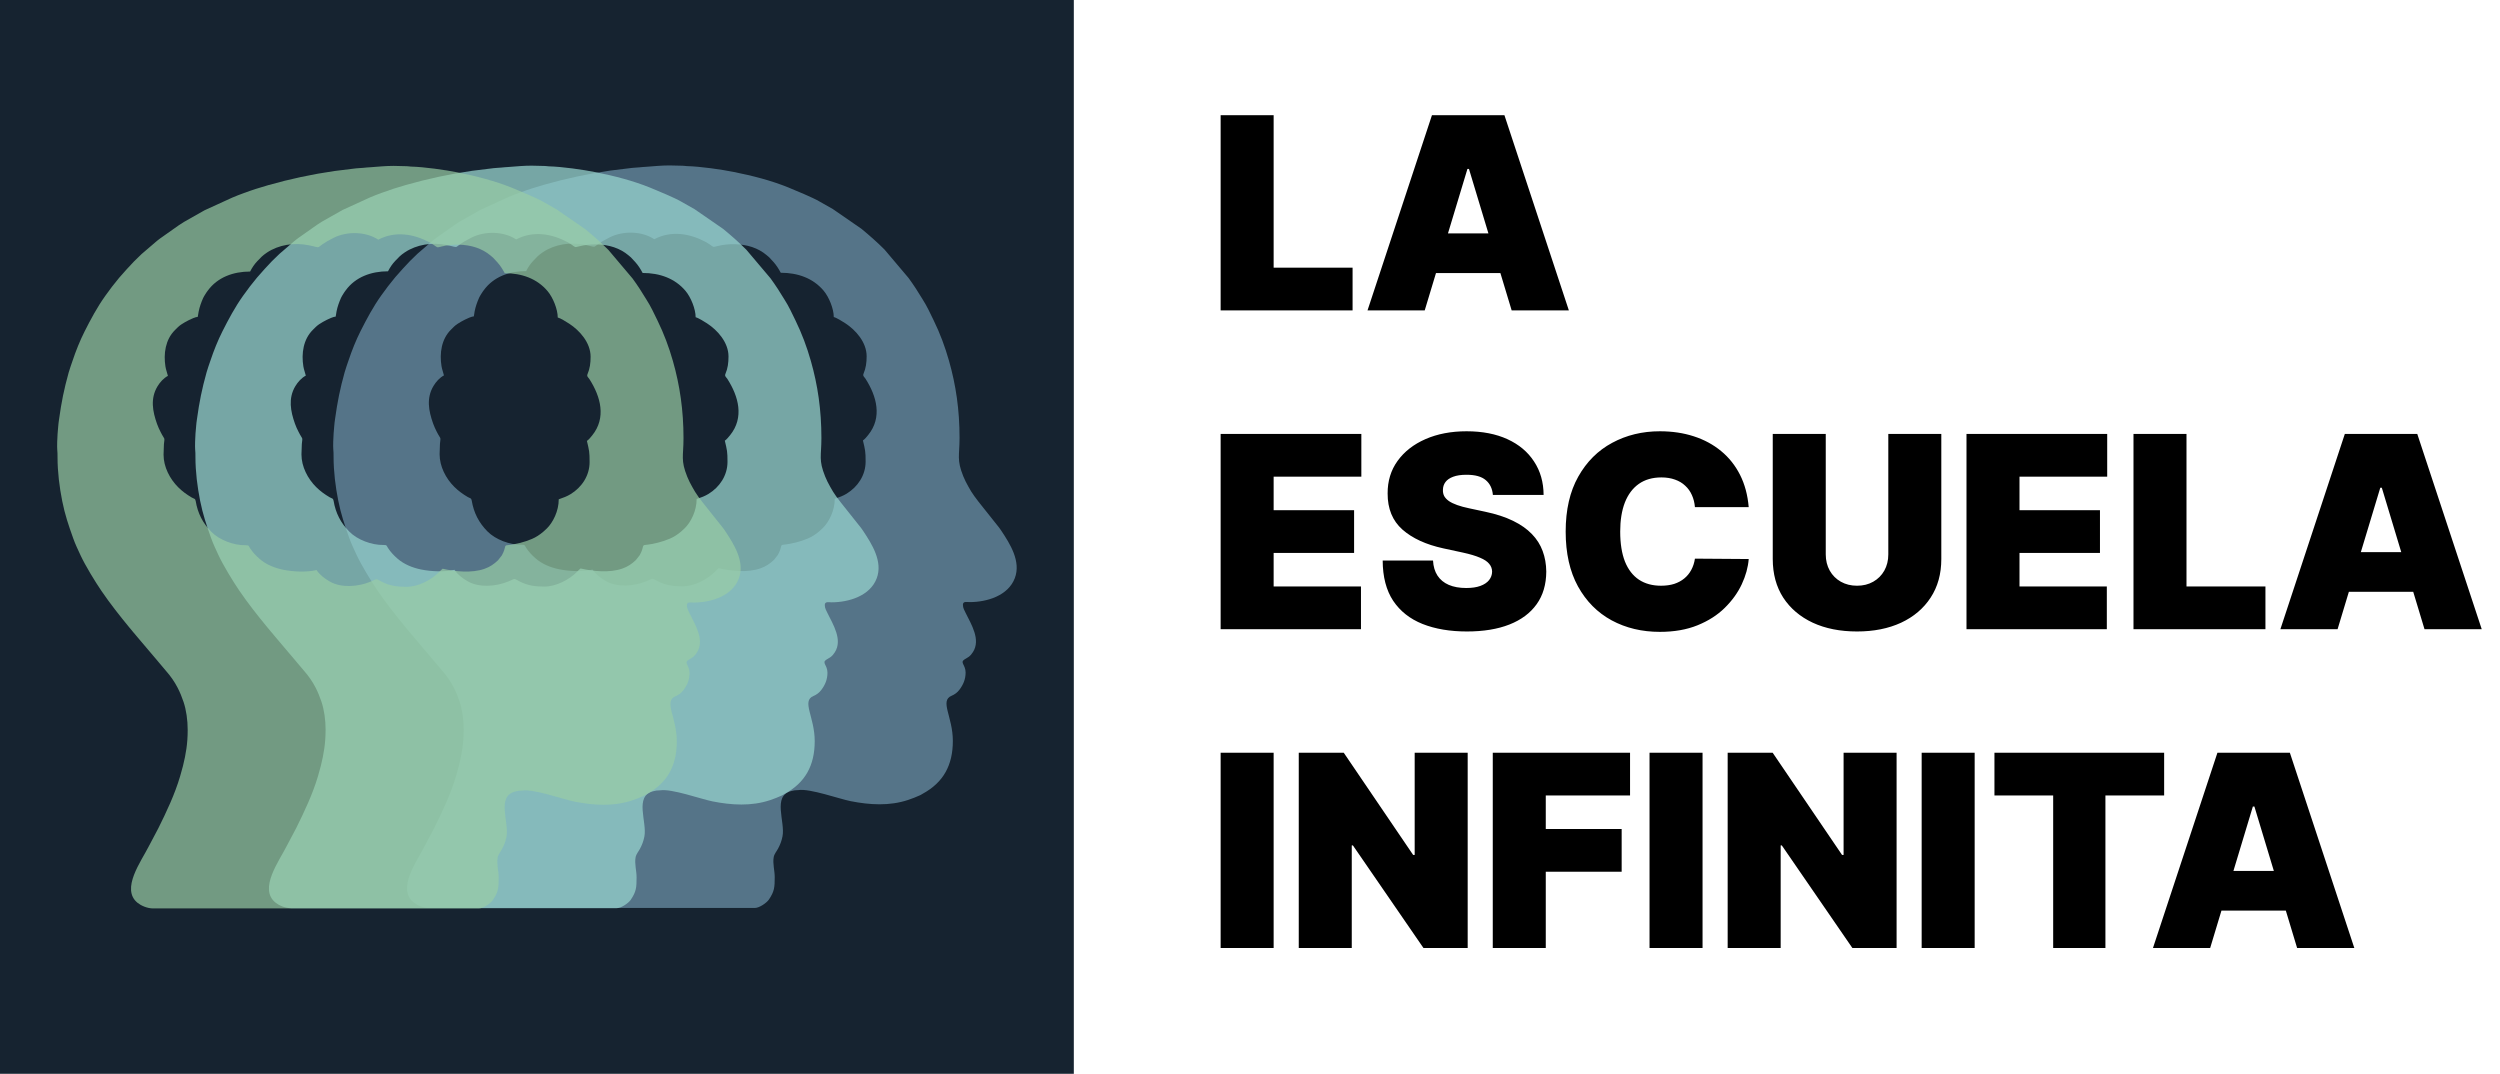 <svg width="149" height="64" viewBox="0 0 149 64" fill="none" xmlns="http://www.w3.org/2000/svg">
<g clip-path="url(#clip0_12_448)">
<path d="M64 0H0V64H64V0Z" fill="#162330"/>
<g opacity="0.5">
<path fill-rule="evenodd" clip-rule="evenodd" d="M27.637 43.5C27.637 44.279 27.53 44.92 27.358 45.618L27.185 46.245C26.865 47.324 26.381 48.34 25.885 49.343L25.331 50.389C24.881 51.292 23.63 52.957 24.652 53.78C24.856 53.945 25.22 54.114 25.578 54.114H44.992C45.255 54.114 45.693 53.812 45.829 53.61C46.156 53.124 46.173 52.882 46.173 52.275C46.173 51.866 46.041 51.474 46.114 51.078C46.149 50.891 46.287 50.74 46.373 50.576C46.494 50.343 46.578 50.147 46.638 49.842C46.808 48.98 46.02 47.429 47.159 47.146C47.224 47.13 47.305 47.11 47.357 47.103C47.435 47.092 47.503 47.102 47.584 47.089C48.266 46.983 50.027 47.617 50.699 47.749C51.832 47.973 53.009 48.048 54.127 47.675C54.373 47.593 54.61 47.499 54.844 47.392C54.907 47.363 54.937 47.337 54.996 47.305C56.223 46.636 56.789 45.609 56.789 44.16C56.789 42.711 55.989 41.769 56.715 41.467C56.906 41.388 57.061 41.267 57.178 41.113C57.407 40.813 57.55 40.486 57.55 40.082C57.55 39.617 57.19 39.487 57.487 39.3C57.719 39.153 57.806 39.147 57.988 38.862C58.461 38.124 57.888 37.211 57.556 36.538C57.481 36.387 57.389 36.238 57.389 36.045C57.389 35.818 57.634 35.885 57.789 35.885C58.83 35.885 60.085 35.502 60.482 34.46C60.864 33.459 60.197 32.412 59.672 31.623C59.629 31.559 59.593 31.503 59.548 31.447L58.326 29.911C58.235 29.796 58.156 29.683 58.069 29.568C57.939 29.396 57.822 29.194 57.715 29.003C57.601 28.798 57.5 28.607 57.411 28.386C57.01 27.385 57.189 27.183 57.189 26.09C57.189 24.425 56.971 22.944 56.56 21.502C56.32 20.656 56.025 19.867 55.642 19.084C55.437 18.662 55.239 18.232 54.986 17.839L54.586 17.199C54.441 16.982 54.306 16.779 54.153 16.572L52.716 14.872C52.277 14.433 51.814 14.025 51.336 13.633L49.633 12.457L48.803 11.987C48.5 11.805 47.394 11.336 46.981 11.171C45.939 10.75 44.836 10.47 43.725 10.248C42.972 10.097 41.755 9.922 40.934 9.9C40.831 9.898 40.81 9.879 40.695 9.879L39.915 9.86C39.446 9.86 39.014 9.903 38.554 9.938C38.399 9.95 38.244 9.957 38.11 9.974C37.958 9.994 37.816 9.986 37.664 10.008L36.383 10.165C35.046 10.359 33.722 10.642 32.429 11.011C31.937 11.151 31.459 11.303 30.981 11.482C30.753 11.567 30.517 11.65 30.291 11.751L28.645 12.504C28.578 12.538 28.554 12.558 28.492 12.591L27.419 13.198C27.322 13.257 27.228 13.319 27.127 13.386L26.002 14.18C25.908 14.25 25.822 14.313 25.733 14.392L24.894 15.112C24.603 15.379 24.266 15.725 24.003 16.02L23.552 16.529C23.254 16.884 22.987 17.239 22.719 17.615C22.243 18.284 21.856 19.007 21.486 19.741C21.216 20.277 20.974 20.883 20.782 21.456C20.702 21.696 20.61 21.939 20.544 22.177C20.264 23.181 20.114 23.931 19.971 24.963C19.952 25.101 19.928 25.262 19.921 25.392C19.913 25.538 19.898 25.7 19.884 25.833C19.866 25.99 19.848 26.623 19.864 26.767C19.88 26.91 19.881 27.057 19.881 27.229C19.881 28.099 19.995 29.009 20.159 29.83C20.324 30.655 20.536 31.275 20.813 32.054C20.937 32.402 21.093 32.727 21.247 33.059C21.535 33.681 22.122 34.64 22.496 35.189C23.01 35.942 23.579 36.663 24.157 37.366C24.179 37.393 24.19 37.402 24.214 37.432L24.374 37.628C24.496 37.753 24.585 37.893 24.704 38.018L25.364 38.798C25.412 38.849 25.431 38.878 25.474 38.928C25.52 38.979 25.54 39.004 25.585 39.057L25.805 39.317C25.844 39.364 25.875 39.405 25.914 39.448C26.07 39.622 26.199 39.794 26.354 39.968C26.62 40.267 26.855 40.606 27.039 40.963C27.179 41.233 27.293 41.516 27.391 41.81C27.549 42.281 27.639 42.881 27.639 43.501M28.239 18.855C28.261 18.761 28.27 18.651 28.29 18.547C28.347 18.261 28.443 17.996 28.558 17.736C28.594 17.656 28.642 17.587 28.689 17.507C28.737 17.426 28.782 17.366 28.835 17.293C29.418 16.495 30.358 16.157 31.358 16.157C31.494 15.9 31.6 15.738 31.793 15.532C31.987 15.324 32.102 15.202 32.353 15.033C33.064 14.554 33.992 14.417 34.845 14.589C35.811 14.784 35.03 14.8 36.342 14.144C37.142 13.743 38.265 13.769 38.995 14.258C39.998 13.727 41.103 13.907 42.068 14.424C42.147 14.466 42.219 14.513 42.29 14.561C42.539 14.732 42.468 14.74 42.746 14.669C43.402 14.502 44.186 14.51 44.827 14.724C45.148 14.832 45.442 14.995 45.687 15.203C45.741 15.248 45.79 15.284 45.839 15.331L46.098 15.611C46.271 15.805 46.412 16.026 46.533 16.256C47.548 16.256 48.456 16.576 49.086 17.321C49.41 17.705 49.693 18.406 49.693 18.895C49.853 18.932 50.237 19.172 50.38 19.266C50.992 19.663 51.652 20.392 51.652 21.233C51.652 21.622 51.606 21.942 51.467 22.271C51.408 22.411 51.515 22.463 51.587 22.577C52.252 23.619 52.596 24.874 51.745 25.925C51.656 26.035 51.542 26.177 51.431 26.252C51.565 26.824 51.591 26.899 51.591 27.511C51.591 28.325 51.122 29.017 50.463 29.421C50.339 29.496 50.263 29.531 50.131 29.589L49.752 29.729C49.752 30.439 49.406 31.108 49.047 31.464L48.819 31.675C48.626 31.837 48.392 31.994 48.156 32.091C47.925 32.187 47.7 32.267 47.453 32.328C47.214 32.387 46.949 32.441 46.69 32.465C46.477 32.485 46.636 32.576 46.36 33.074L46.131 33.366C45.894 33.593 45.647 33.761 45.321 33.875C44.567 34.139 43.577 34.041 42.834 33.868C42.755 33.92 42.699 33.993 42.629 34.063C42.151 34.542 41.373 34.947 40.674 34.947C40.137 34.947 39.696 34.89 39.228 34.654C38.808 34.443 38.983 34.452 38.544 34.636C37.81 34.945 36.785 35.034 36.084 34.619C35.786 34.443 35.507 34.233 35.316 33.948C34.715 34.088 33.928 34.048 33.335 33.93C32.818 33.827 32.304 33.616 31.913 33.272C31.698 33.084 31.514 32.888 31.357 32.649C31.263 32.505 31.309 32.464 31.078 32.467C30.387 32.477 29.538 32.164 29.053 31.673C28.54 31.154 28.237 30.569 28.114 29.833C28.088 29.674 28.022 29.707 27.87 29.618C27.581 29.447 27.314 29.253 27.074 29.015C26.574 28.517 26.2 27.801 26.2 27.071L26.221 26.453C26.274 25.976 26.277 26.226 26.026 25.725C25.943 25.558 25.878 25.425 25.812 25.239C25.546 24.492 25.403 23.728 25.833 23.007C25.981 22.759 26.201 22.51 26.459 22.374C26.414 22.181 26.346 22.024 26.313 21.82C26.191 21.059 26.306 20.216 26.875 19.65C27 19.526 27.105 19.411 27.255 19.311C27.41 19.209 27.54 19.136 27.712 19.049C27.818 18.995 28.11 18.859 28.239 18.855V18.855Z" fill="#94C6E0"/>
</g>
<g opacity="0.75">
<path fill-rule="evenodd" clip-rule="evenodd" d="M19.405 43.513C19.405 44.293 19.298 44.934 19.125 45.632L18.953 46.259C18.632 47.337 18.149 48.354 17.652 49.357L17.099 50.403C16.649 51.305 15.398 52.971 16.419 53.794C16.623 53.959 16.987 54.127 17.346 54.127H36.76C37.023 54.127 37.461 53.825 37.596 53.624C37.923 53.138 37.94 52.896 37.94 52.288C37.94 51.879 37.809 51.488 37.882 51.091C37.917 50.905 38.055 50.754 38.141 50.59C38.262 50.357 38.346 50.16 38.406 49.856C38.575 48.994 37.788 47.443 38.927 47.159C38.991 47.143 39.073 47.123 39.124 47.117C39.203 47.106 39.271 47.116 39.351 47.103C40.034 46.997 41.795 47.63 42.467 47.763C43.6 47.987 44.777 48.061 45.895 47.689C46.141 47.607 46.377 47.513 46.611 47.406C46.675 47.377 46.705 47.351 46.764 47.318C47.991 46.649 48.557 45.622 48.557 44.173C48.557 42.724 47.756 41.782 48.483 41.48C48.674 41.401 48.829 41.28 48.946 41.126C49.175 40.826 49.317 40.499 49.317 40.095C49.317 39.63 48.958 39.5 49.255 39.313C49.487 39.166 49.573 39.16 49.756 38.875C50.229 38.137 49.656 37.224 49.323 36.551C49.249 36.4 49.157 36.251 49.157 36.058C49.157 35.831 49.402 35.898 49.556 35.898C50.597 35.898 51.853 35.515 52.25 34.473C52.632 33.472 51.964 32.425 51.44 31.636C51.397 31.572 51.36 31.517 51.316 31.46L50.094 29.924C50.003 29.809 49.923 29.696 49.836 29.581C49.707 29.409 49.59 29.207 49.482 29.015C49.368 28.811 49.267 28.62 49.179 28.399C48.778 27.398 48.956 27.195 48.956 26.103C48.956 24.438 48.739 22.957 48.328 21.515C48.087 20.669 47.792 19.88 47.41 19.097C47.205 18.675 47.007 18.245 46.754 17.852L46.354 17.212C46.209 16.995 46.074 16.793 45.921 16.585L44.483 14.885C44.045 14.446 43.582 14.038 43.104 13.646L41.401 12.47L40.571 12C40.268 11.818 39.162 11.349 38.749 11.184C37.706 10.763 36.604 10.483 35.493 10.261C34.74 10.11 33.522 9.935 32.701 9.913C32.599 9.911 32.578 9.892 32.463 9.892L31.682 9.873C31.214 9.873 30.782 9.916 30.322 9.951C30.167 9.963 30.012 9.97 29.878 9.987C29.726 10.007 29.583 9.999 29.432 10.021L28.15 10.178C26.814 10.372 25.49 10.655 24.197 11.024C23.705 11.164 23.227 11.316 22.748 11.495C22.521 11.58 22.285 11.664 22.059 11.764L20.413 12.517C20.346 12.551 20.322 12.571 20.26 12.604L19.187 13.211C19.09 13.27 18.996 13.332 18.895 13.399L17.769 14.193C17.675 14.263 17.59 14.326 17.501 14.405L16.662 15.125C16.37 15.392 16.033 15.738 15.771 16.033L15.32 16.543C15.022 16.897 14.755 17.252 14.487 17.628C14.011 18.297 13.624 19.02 13.254 19.754C12.984 20.29 12.741 20.896 12.55 21.469C12.47 21.709 12.378 21.952 12.312 22.19C12.032 23.194 11.882 23.944 11.739 24.976C11.72 25.114 11.696 25.275 11.689 25.405C11.68 25.551 11.666 25.713 11.651 25.846C11.634 26.003 11.615 26.636 11.631 26.78C11.648 26.923 11.648 27.07 11.648 27.242C11.648 28.112 11.763 29.022 11.927 29.843C12.092 30.668 12.303 31.288 12.581 32.067C12.705 32.415 12.861 32.739 13.015 33.072C13.303 33.694 13.889 34.653 14.264 35.202C14.778 35.955 15.347 36.676 15.925 37.379C15.947 37.406 15.958 37.415 15.982 37.445L16.142 37.641C16.264 37.766 16.353 37.906 16.472 38.031L17.132 38.811C17.18 38.862 17.198 38.891 17.242 38.941C17.288 38.992 17.308 39.017 17.353 39.07L17.573 39.33C17.612 39.377 17.643 39.418 17.682 39.461C17.838 39.635 17.966 39.807 18.122 39.981C18.388 40.28 18.622 40.619 18.807 40.976C18.946 41.246 19.06 41.529 19.159 41.822C19.317 42.294 19.407 42.894 19.407 43.514M20.007 18.868C20.029 18.774 20.037 18.664 20.058 18.56C20.115 18.274 20.211 18.009 20.326 17.749C20.361 17.669 20.41 17.6 20.457 17.52C20.505 17.439 20.549 17.379 20.603 17.306C21.186 16.508 22.126 16.169 23.125 16.169C23.261 15.913 23.368 15.751 23.56 15.545C23.755 15.337 23.87 15.215 24.12 15.046C24.832 14.567 25.76 14.43 26.612 14.602C27.578 14.797 26.798 14.813 28.11 14.157C28.91 13.756 30.033 13.782 30.763 14.271C31.766 13.74 32.871 13.92 33.836 14.437C33.914 14.479 33.987 14.526 34.058 14.574C34.307 14.745 34.235 14.753 34.514 14.682C35.169 14.515 35.954 14.523 36.594 14.737C36.915 14.845 37.21 15.008 37.455 15.216C37.508 15.261 37.558 15.297 37.606 15.344L37.866 15.624C38.04 15.818 38.179 16.039 38.301 16.269C39.315 16.269 40.224 16.589 40.854 17.334C41.178 17.718 41.46 18.419 41.46 18.907C41.621 18.945 42.005 19.185 42.148 19.279C42.76 19.676 43.419 20.405 43.419 21.246C43.419 21.635 43.374 21.955 43.235 22.284C43.175 22.424 43.282 22.476 43.355 22.59C44.019 23.632 44.363 24.887 43.513 25.938C43.424 26.047 43.31 26.19 43.199 26.265C43.333 26.837 43.359 26.912 43.359 27.523C43.359 28.337 42.89 29.03 42.231 29.434C42.107 29.509 42.03 29.544 41.899 29.602L41.52 29.742C41.52 30.452 41.174 31.121 40.815 31.477L40.587 31.688C40.394 31.85 40.159 32.007 39.924 32.104C39.693 32.2 39.468 32.28 39.221 32.341C38.982 32.4 38.717 32.454 38.458 32.478C38.245 32.498 38.404 32.589 38.128 33.087L37.899 33.379C37.662 33.606 37.414 33.775 37.089 33.888C36.335 34.152 35.344 34.053 34.602 33.881C34.523 33.934 34.466 34.006 34.397 34.076C33.919 34.555 33.141 34.96 32.442 34.96C31.905 34.96 31.464 34.903 30.996 34.667C30.576 34.456 30.751 34.465 30.312 34.649C29.577 34.958 28.553 35.047 27.852 34.632C27.554 34.456 27.275 34.246 27.084 33.961C26.483 34.101 25.696 34.061 25.103 33.943C24.586 33.84 24.072 33.629 23.68 33.285C23.466 33.097 23.282 32.901 23.125 32.662C23.03 32.518 23.077 32.477 22.846 32.48C22.154 32.49 21.305 32.177 20.821 31.686C20.308 31.167 20.004 30.582 19.882 29.846C19.855 29.687 19.79 29.72 19.638 29.631C19.349 29.46 19.082 29.266 18.842 29.028C18.342 28.53 17.967 27.814 17.967 27.084L17.989 26.466C18.042 25.989 18.044 26.239 17.794 25.738C17.71 25.571 17.645 25.438 17.58 25.253C17.314 24.505 17.171 23.741 17.6 23.02C17.748 22.772 17.968 22.523 18.226 22.387C18.181 22.194 18.113 22.037 18.08 21.834C17.958 21.072 18.073 20.229 18.642 19.663C18.767 19.539 18.872 19.424 19.022 19.324C19.177 19.222 19.306 19.149 19.479 19.062C19.585 19.008 19.877 18.872 20.006 18.869L20.007 18.868Z" fill="#96D1CC"/>
</g>
<g opacity="0.7">
<path fill-rule="evenodd" clip-rule="evenodd" d="M11.186 43.528C11.186 44.307 11.079 44.948 10.906 45.647L10.733 46.273C10.413 47.352 9.93 48.369 9.433 49.371L8.88 50.417C8.429 51.32 7.178 52.985 8.2 53.809C8.404 53.973 8.768 54.142 9.127 54.142H28.541C28.804 54.142 29.242 53.84 29.377 53.638C29.704 53.153 29.721 52.91 29.721 52.303C29.721 51.894 29.59 51.502 29.663 51.106C29.697 50.919 29.836 50.768 29.921 50.604C30.043 50.371 30.127 50.175 30.186 49.871C30.356 49.008 29.569 47.458 30.708 47.174C30.772 47.158 30.854 47.138 30.905 47.131C30.984 47.12 31.052 47.13 31.132 47.117C31.815 47.011 33.576 47.645 34.248 47.778C35.38 48.002 36.558 48.076 37.676 47.704C37.922 47.622 38.158 47.528 38.392 47.42C38.456 47.391 38.485 47.366 38.545 47.333C39.772 46.663 40.337 45.637 40.337 44.188C40.337 42.738 39.537 41.797 40.263 41.495C40.454 41.415 40.609 41.294 40.726 41.141C40.956 40.84 41.098 40.514 41.098 40.11C41.098 39.644 40.739 39.515 41.035 39.328C41.268 39.181 41.354 39.174 41.537 38.89C42.01 38.151 41.437 37.239 41.104 36.565C41.03 36.415 40.937 36.266 40.937 36.072C40.937 35.845 41.183 35.912 41.337 35.912C42.378 35.912 43.633 35.529 44.031 34.488C44.413 33.486 43.745 32.44 43.221 31.65C43.178 31.585 43.141 31.531 43.097 31.474L41.874 29.938C41.784 29.823 41.704 29.71 41.617 29.596C41.488 29.424 41.371 29.222 41.263 29.03C41.149 28.826 41.048 28.634 40.96 28.414C40.558 27.413 40.737 27.21 40.737 26.118C40.737 24.452 40.519 22.972 40.109 21.529C39.868 20.683 39.573 19.894 39.191 19.112C38.985 18.69 38.788 18.259 38.534 17.866L38.135 17.227C37.99 17.009 37.855 16.807 37.702 16.6L36.264 14.899C35.825 14.46 35.363 14.052 34.884 13.66L33.181 12.485L32.352 12.014C32.048 11.832 30.942 11.364 30.53 11.198C29.487 10.778 28.385 10.498 27.273 10.275C26.521 10.125 25.303 9.949 24.482 9.928C24.38 9.925 24.359 9.906 24.244 9.906L23.463 9.887C22.995 9.887 22.563 9.931 22.102 9.966C21.947 9.977 21.792 9.984 21.658 10.002C21.506 10.022 21.364 10.014 21.213 10.035L19.931 10.193C18.595 10.386 17.271 10.669 15.978 11.038C15.485 11.179 15.008 11.33 14.529 11.509C14.301 11.595 14.066 11.678 13.84 11.779L12.193 12.532C12.127 12.566 12.102 12.585 12.04 12.619L10.968 13.226C10.871 13.284 10.777 13.347 10.675 13.413L9.55 14.207C9.456 14.278 9.37 14.34 9.282 14.419L8.442 15.139C8.151 15.407 7.814 15.752 7.552 16.048L7.101 16.557C6.803 16.912 6.535 17.266 6.268 17.642C5.792 18.311 5.405 19.034 5.035 19.768C4.764 20.305 4.522 20.911 4.331 21.483C4.251 21.723 4.159 21.966 4.092 22.205C3.813 23.209 3.663 23.958 3.52 24.99C3.501 25.129 3.476 25.289 3.469 25.419C3.461 25.565 3.447 25.728 3.432 25.861C3.414 26.018 3.396 26.651 3.412 26.794C3.428 26.938 3.429 27.085 3.429 27.257C3.429 28.127 3.544 29.036 3.707 29.857C3.872 30.683 4.084 31.302 4.362 32.081C4.485 32.429 4.641 32.754 4.796 33.087C5.084 33.708 5.67 34.667 6.045 35.216C6.558 35.97 7.128 36.691 7.706 37.394C7.728 37.42 7.738 37.43 7.762 37.459L7.923 37.656C8.044 37.781 8.134 37.92 8.253 38.046L8.913 38.825C8.961 38.877 8.979 38.906 9.023 38.955C9.068 39.007 9.088 39.031 9.133 39.085L9.354 39.344C9.393 39.391 9.424 39.432 9.463 39.475C9.619 39.649 9.747 39.821 9.902 39.996C10.168 40.295 10.403 40.634 10.587 40.99C10.727 41.261 10.841 41.544 10.94 41.837C11.098 42.309 11.187 42.909 11.187 43.529M11.787 18.882C11.809 18.788 11.818 18.678 11.839 18.574C11.896 18.288 11.991 18.024 12.107 17.763C12.142 17.684 12.19 17.614 12.238 17.535C12.286 17.454 12.33 17.393 12.384 17.321C12.967 16.523 13.907 16.184 14.906 16.184C15.042 15.927 15.148 15.766 15.341 15.559C15.536 15.352 15.65 15.229 15.901 15.06C16.613 14.581 17.541 14.444 18.393 14.616C19.359 14.812 18.579 14.828 19.89 14.171C20.691 13.771 21.814 13.797 22.544 14.285C23.546 13.755 24.652 13.934 25.616 14.452C25.695 14.494 25.768 14.541 25.839 14.589C26.088 14.759 26.016 14.768 26.294 14.697C26.95 14.53 27.734 14.538 28.375 14.752C28.696 14.859 28.99 15.022 29.236 15.23C29.289 15.276 29.339 15.312 29.387 15.358L29.647 15.638C29.82 15.832 29.96 16.053 30.082 16.283C31.096 16.283 32.005 16.604 32.635 17.349C32.959 17.733 33.241 18.434 33.241 18.922C33.401 18.959 33.785 19.2 33.929 19.294C34.54 19.691 35.2 20.419 35.2 21.261C35.2 21.649 35.155 21.97 35.016 22.298C34.956 22.438 35.063 22.49 35.136 22.605C35.8 23.647 36.144 24.902 35.293 25.953C35.205 26.062 35.091 26.204 34.98 26.279C35.114 26.852 35.14 26.927 35.14 27.539C35.14 28.353 34.67 29.045 34.011 29.449C33.888 29.525 33.811 29.559 33.68 29.617L33.301 29.758C33.301 30.467 32.954 31.137 32.596 31.492L32.367 31.703C32.175 31.865 31.94 32.022 31.705 32.12C31.474 32.215 31.248 32.295 31.001 32.357C30.763 32.415 30.498 32.469 30.238 32.493C30.025 32.513 30.185 32.604 29.908 33.103L29.68 33.394C29.443 33.621 29.195 33.79 28.869 33.904C28.116 34.167 27.125 34.069 26.382 33.896C26.303 33.949 26.247 34.021 26.177 34.091C25.7 34.57 24.922 34.975 24.223 34.975C23.686 34.975 23.244 34.918 22.777 34.683C22.356 34.471 22.531 34.48 22.093 34.664C21.358 34.973 20.334 35.062 19.633 34.647C19.335 34.471 19.056 34.261 18.865 33.976C18.264 34.116 17.477 34.076 16.883 33.958C16.367 33.855 15.852 33.645 15.461 33.301C15.247 33.112 15.063 32.916 14.905 32.677C14.811 32.533 14.858 32.493 14.626 32.496C13.935 32.506 13.086 32.192 12.601 31.701C12.088 31.183 11.785 30.597 11.663 29.862C11.636 29.702 11.57 29.736 11.419 29.646C11.129 29.475 10.863 29.282 10.623 29.043C10.123 28.545 9.748 27.829 9.748 27.099L9.769 26.481C9.823 26.004 9.825 26.255 9.575 25.753C9.491 25.587 9.426 25.453 9.36 25.268C9.094 24.52 8.952 23.757 9.381 23.035C9.529 22.787 9.749 22.538 10.007 22.402C9.962 22.21 9.894 22.052 9.861 21.849C9.739 21.087 9.854 20.244 10.422 19.679C10.547 19.554 10.653 19.439 10.803 19.339C10.957 19.237 11.087 19.164 11.26 19.077C11.365 19.024 11.658 18.887 11.787 18.884L11.787 18.882Z" fill="#98CDA5"/>
</g>
</g>
<path d="M72.75 18.5V6.864H75.909V15.954H80.614V18.5H72.75ZM84.913 18.5H81.504L85.345 6.864H89.663L93.504 18.5H90.095L87.55 10.068H87.459L84.913 18.5ZM84.277 13.909H90.686V16.273H84.277V13.909ZM72.75 37.5V25.864H81.136V28.409H75.909V30.409H80.704V32.955H75.909V34.955H81.114V37.5H72.75ZM88.976 29.5C88.945 29.121 88.803 28.826 88.55 28.614C88.3 28.401 87.919 28.296 87.408 28.296C87.082 28.296 86.815 28.335 86.606 28.415C86.402 28.491 86.251 28.595 86.152 28.727C86.053 28.86 86.002 29.011 85.999 29.182C85.991 29.322 86.016 29.449 86.072 29.562C86.133 29.672 86.228 29.773 86.356 29.864C86.485 29.951 86.65 30.03 86.851 30.102C87.052 30.174 87.29 30.239 87.567 30.296L88.521 30.5C89.165 30.636 89.716 30.816 90.175 31.04C90.633 31.263 91.008 31.526 91.3 31.829C91.591 32.129 91.805 32.466 91.942 32.841C92.082 33.216 92.154 33.625 92.158 34.068C92.154 34.833 91.963 35.481 91.584 36.011C91.205 36.542 90.663 36.945 89.959 37.222C89.258 37.498 88.415 37.636 87.43 37.636C86.419 37.636 85.537 37.487 84.783 37.188C84.033 36.888 83.449 36.428 83.033 35.807C82.62 35.182 82.412 34.383 82.408 33.409H85.408C85.427 33.765 85.516 34.064 85.675 34.307C85.834 34.549 86.057 34.733 86.345 34.858C86.637 34.983 86.983 35.045 87.385 35.045C87.722 35.045 88.004 35.004 88.231 34.92C88.459 34.837 88.631 34.722 88.749 34.574C88.866 34.426 88.927 34.258 88.93 34.068C88.927 33.89 88.868 33.735 88.754 33.602C88.644 33.466 88.463 33.345 88.209 33.239C87.955 33.129 87.612 33.026 87.18 32.932L86.021 32.682C84.991 32.458 84.178 32.085 83.584 31.562C82.993 31.036 82.699 30.318 82.703 29.409C82.699 28.671 82.896 28.025 83.294 27.472C83.695 26.915 84.251 26.481 84.959 26.171C85.671 25.86 86.487 25.704 87.408 25.704C88.347 25.704 89.16 25.862 89.845 26.176C90.531 26.491 91.059 26.934 91.43 27.506C91.805 28.074 91.995 28.739 91.999 29.5H88.976ZM104.223 30.227H101.018C100.996 29.962 100.935 29.722 100.837 29.506C100.742 29.29 100.609 29.104 100.439 28.949C100.272 28.79 100.07 28.669 99.831 28.585C99.592 28.498 99.322 28.454 99.019 28.454C98.488 28.454 98.039 28.583 97.672 28.841C97.308 29.099 97.032 29.468 96.842 29.949C96.657 30.43 96.564 31.008 96.564 31.682C96.564 32.394 96.659 32.99 96.848 33.472C97.041 33.949 97.32 34.309 97.683 34.551C98.047 34.79 98.484 34.909 98.996 34.909C99.287 34.909 99.549 34.873 99.78 34.801C100.011 34.725 100.212 34.617 100.382 34.477C100.553 34.337 100.691 34.169 100.797 33.972C100.907 33.771 100.981 33.545 101.018 33.295L104.223 33.318C104.185 33.811 104.047 34.312 103.808 34.824C103.57 35.331 103.231 35.801 102.791 36.233C102.356 36.661 101.816 37.006 101.172 37.267C100.528 37.528 99.78 37.659 98.928 37.659C97.859 37.659 96.901 37.43 96.053 36.972C95.208 36.513 94.539 35.839 94.047 34.949C93.558 34.059 93.314 32.97 93.314 31.682C93.314 30.386 93.564 29.296 94.064 28.409C94.564 27.519 95.238 26.847 96.087 26.392C96.935 25.934 97.882 25.704 98.928 25.704C99.662 25.704 100.339 25.805 100.956 26.006C101.573 26.206 102.115 26.5 102.581 26.886C103.047 27.269 103.422 27.741 103.706 28.301C103.99 28.862 104.162 29.504 104.223 30.227ZM112.543 25.864H115.702V33.318C115.702 34.205 115.49 34.972 115.065 35.619C114.645 36.263 114.058 36.761 113.304 37.114C112.55 37.462 111.675 37.636 110.679 37.636C109.675 37.636 108.796 37.462 108.043 37.114C107.289 36.761 106.702 36.263 106.281 35.619C105.865 34.972 105.656 34.205 105.656 33.318V25.864H108.815V33.045C108.815 33.405 108.895 33.727 109.054 34.011C109.213 34.292 109.433 34.511 109.713 34.67C109.997 34.83 110.319 34.909 110.679 34.909C111.043 34.909 111.365 34.83 111.645 34.67C111.925 34.511 112.145 34.292 112.304 34.011C112.463 33.727 112.543 33.405 112.543 33.045V25.864ZM117.203 37.5V25.864H125.589V28.409H120.362V30.409H125.158V32.955H120.362V34.955H125.567V37.5H117.203ZM127.156 37.5V25.864H130.315V34.955H135.02V37.5H127.156ZM139.32 37.5H135.911L139.751 25.864H144.07L147.911 37.5H144.501L141.956 29.068H141.865L139.32 37.5ZM138.683 32.909H145.092V35.273H138.683V32.909ZM75.909 44.864V56.5H72.75V44.864H75.909ZM87.474 44.864V56.5H84.838L80.633 50.386H80.565V56.5H77.406V44.864H80.088L84.224 50.955H84.315V44.864H87.474ZM88.969 56.5V44.864H97.151V47.409H92.128V49.409H96.651V51.955H92.128V56.5H88.969ZM101.472 44.864V56.5H98.312V44.864H101.472ZM113.037 44.864V56.5H110.401L106.196 50.386H106.128V56.5H102.969V44.864H105.651L109.787 50.955H109.878V44.864H113.037ZM117.69 44.864V56.5H114.531V44.864H117.69ZM118.869 47.409V44.864H128.983V47.409H125.483V56.5H122.369V47.409H118.869ZM131.726 56.5H128.317L132.158 44.864H136.476L140.317 56.5H136.908L134.362 48.068H134.271L131.726 56.5ZM131.089 51.909H137.499V54.273H131.089V51.909Z" fill="black"/>
<defs>
<clipPath id="clip0_12_448">
<rect width="64" height="64" fill="white"/>
</clipPath>
</defs>
</svg>
